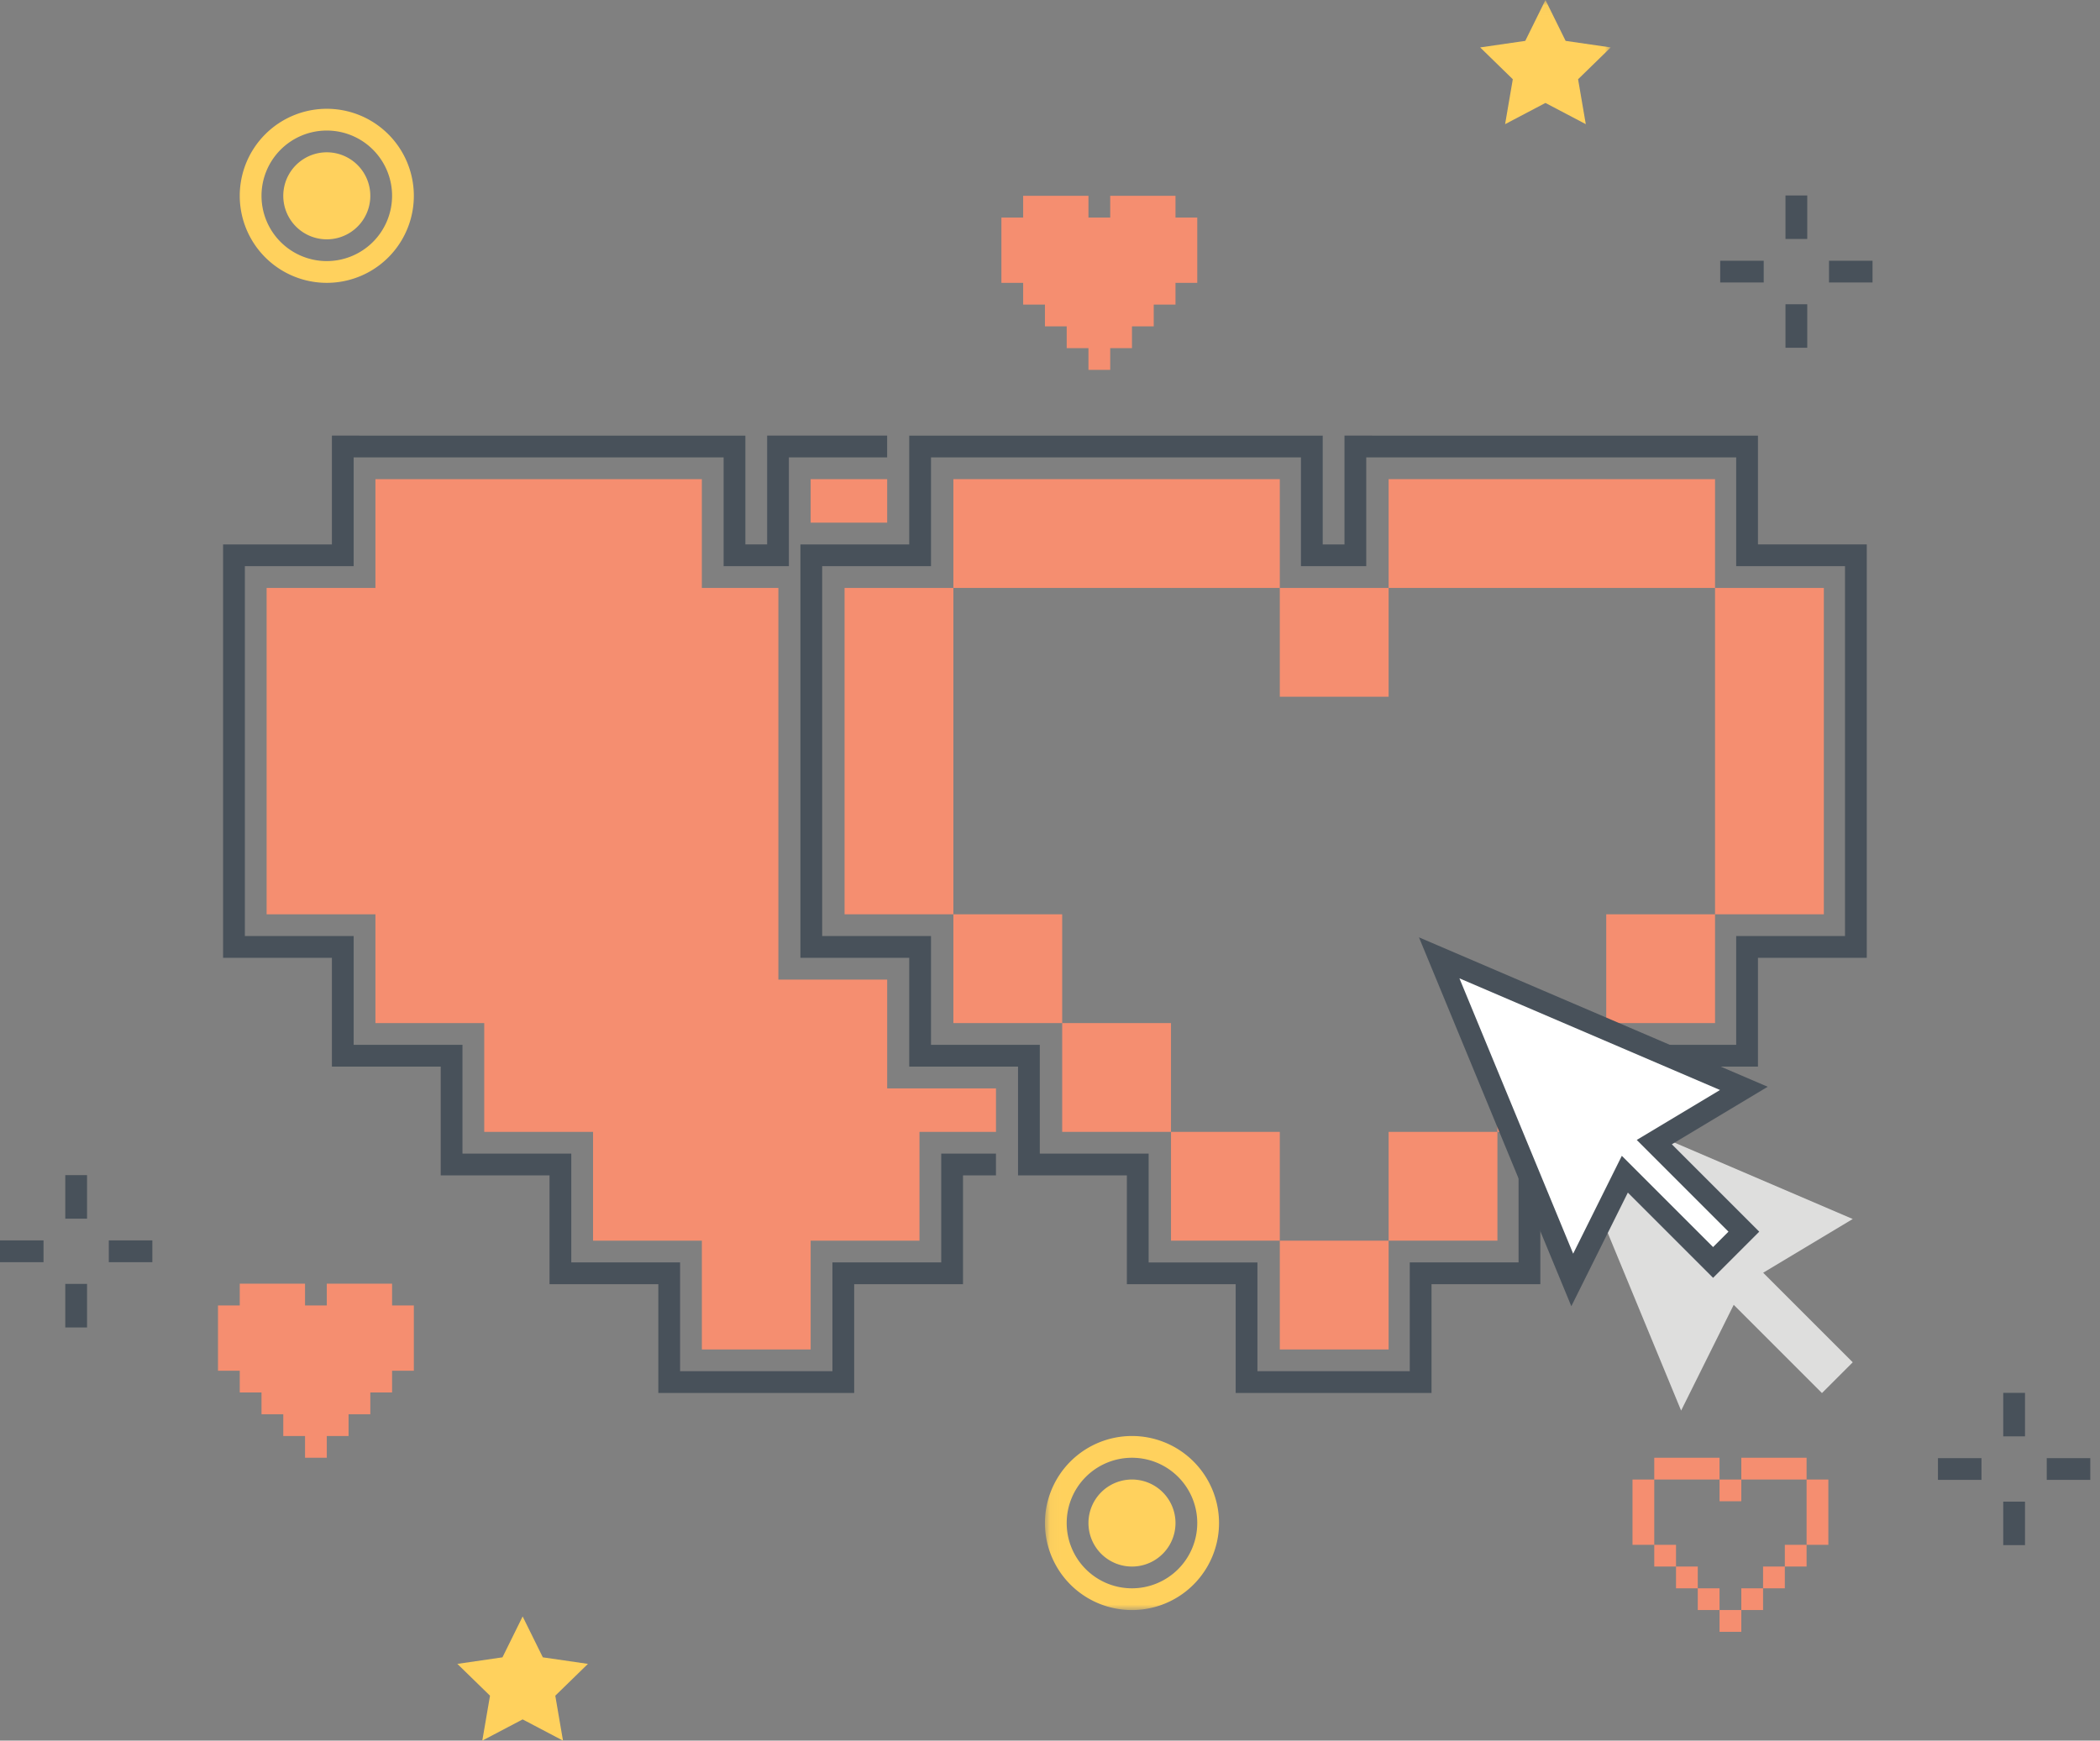 <?xml version="1.0" encoding="utf-8"?><svg xmlns="http://www.w3.org/2000/svg" xmlns:xlink="http://www.w3.org/1999/xlink" width="193" height="160" viewBox="0 0 193 160"><rect x="0" y="0" width="193" height="160" fill="#808080" stroke="none"/><defs><path id="iga" d="M.034.04h52V148h-52z"/></defs><g fill="none" fill-rule="evenodd"><path fill="#F58E70" d="M36.034 120v-2h-6v2h-2v-2h-6v2h-2v6h2v2h2v2h2v2h2v2h2v-2h2v-2h2v-2h2v-2h2v-6h-2M108.034 20v-2h-6v2h-2v-2h-6v2h-2v6h2v2h2v2h2v2h2v2h2v-2h2v-2h2v-2h2v-2h2v-6h-2M150.034 142h2v-6h-2zM152.034 136h6v-2h-6zM158.034 138h2v-2h-2zM160.034 136h6v-2h-6zM166.034 142h2v-6h-2zM152.034 144h2v-2h-2zM154.034 146h2v-2h-2zM156.034 148h2v-2h-2zM158.034 150h2v-2h-2zM160.034 148h2v-2h-2zM162.034 146h2v-2h-2zM164.034 144h2v-2h-2zM74.504 48.044h7.032v-4h-7.032zM91.536 100.044h-10v-10h-10v-36h-7.032v-9.999l-10-.001h-20v10h-10v30h10v10h10v10h10v10h10v10h10v-10h10v-10h7.032v-4"/><path fill="#48515A" d="M78.504 128.044h-18v-10h-10v-10h-10v-10h-10v-10h-10v-38h10v-10l38 .001v9.999h2v-10h11.03v2h-9.03v10h-6v-9.999l-34-.001v10h-10v34h10v10h10v10h10v10h10v10h14v-10h10v-10h5.03v2h-3.03v10h-10v10"/><path fill="#F58E70" d="M77.62 84.044h10v-30h-10zM107.62 54.045h10v-10h-10zM97.62 54.044h10v-10h-10zM87.62 54.044h10v-10h-10zM117.62 64.044h10v-10h-10zM147.62 54.045h10v-10h-10zM137.62 54.044h10v-10h-10zM127.62 54.044h10v-10h-10zM157.62 84.044h10v-30h-10zM87.62 94.044h10v-10h-10zM97.62 104.044h10v-10h-10zM107.62 114.044h10v-10h-10zM117.62 124.044h10v-10h-10zM127.62 114.044h10v-10h-10zM137.62 104.044h10v-10h-10zM147.62 94.044h10v-10h-10z"/><path fill="#48515A" d="M115.564 126.044h14v-10h10v-10h10v-10h10v-10h10v-34h-10v-9.999l-34-.001v10h-6v-9.999l-34.001-.001v10h-10v34h10v10h10v10h10.001v10h10v10zm16 2h-18v-10h-10v-10H93.563v-10h-10v-10h-10v-38h10v-10l38.001.001v9.999h2v-10l38 .001v9.999h10v38h-10v10h-10v10h-10v10h-10v10zM6 112.02h2v-4H6zM6 122.02h2v-4H6zM10 116.02h4v-2h-4zM0 116.02h4v-2H0zM164.095 21.966h2v-4h-2zM164.095 31.966h2v-4h-2zM168.095 25.966h4v-2h-4zM158.095 25.966h4v-2h-4zM184.107 132.032h2v-4h-2zM184.107 142.032h2v-4h-2zM188.107 136.032h4v-2h-4zM178.107 136.032h4v-2h-4z"/><path fill="#DEDEDD" d="M170.276 112.053l-28-12 12.227 29.61 4.833-9.721 8.111 8.111 2.829-2.829-8.233-8.232 8.233-4.939"/><path fill="#FFF" d="M160.27 100.046l-28-12 12.227 29.609 4.833-9.72 8.111 8.111 2.829-2.829-8.233-8.232 8.233-4.939"/><path fill="#48515A" d="M134.129 89.931l10.452 25.309 4.473-8.995 8.387 8.387 1.414-1.415-8.43-8.431 7.653-4.591-23.949-10.264zm10.284 30.14l-14.004-33.91 32.051 13.736-8.81 5.287 8.033 8.033-4.242 4.243-7.834-7.834-5.194 10.445z"/><path fill="#FFD15D" d="M30.034 14a4 4 0 1 1 0 8 4 4 0 0 1 0-8"/><path fill="#FFD15D" d="M30.034 24a6 6 0 1 1 6-6 6.007 6.007 0 0 1-6 6zm0-14a8 8 0 0 0-8 8 8 8 0 1 0 16 0 8 8 0 0 0-8-8zm74 126a4 4 0 1 1 0 8 4 4 0 0 1 0-8"/><g transform="translate(96)"><mask id="igb" fill="#fff"><use xlink:href="#iga"/></mask><path fill="#FFD15D" d="M8.034 146a6 6 0 1 1 6-6 6.007 6.007 0 0 1-6 6zm0-14a8 8 0 0 0-8 8 8 8 0 1 0 16 0 8 8 0 0 0-8-8zM40.034 4.359l3 2.925-.708 4.129 3.708-1.95 3.708 1.95-.708-4.129 3-2.925-4.146-.602L46.034 0 44.18 3.757z" mask="url(#igb)"/></g><path fill="#FFD15D" d="M42.034 152.947l3 2.924-.708 4.129 3.708-1.95 3.708 1.95-.708-4.129 3-2.924-4.146-.603-1.854-3.757-1.854 3.757z"/></g></svg>